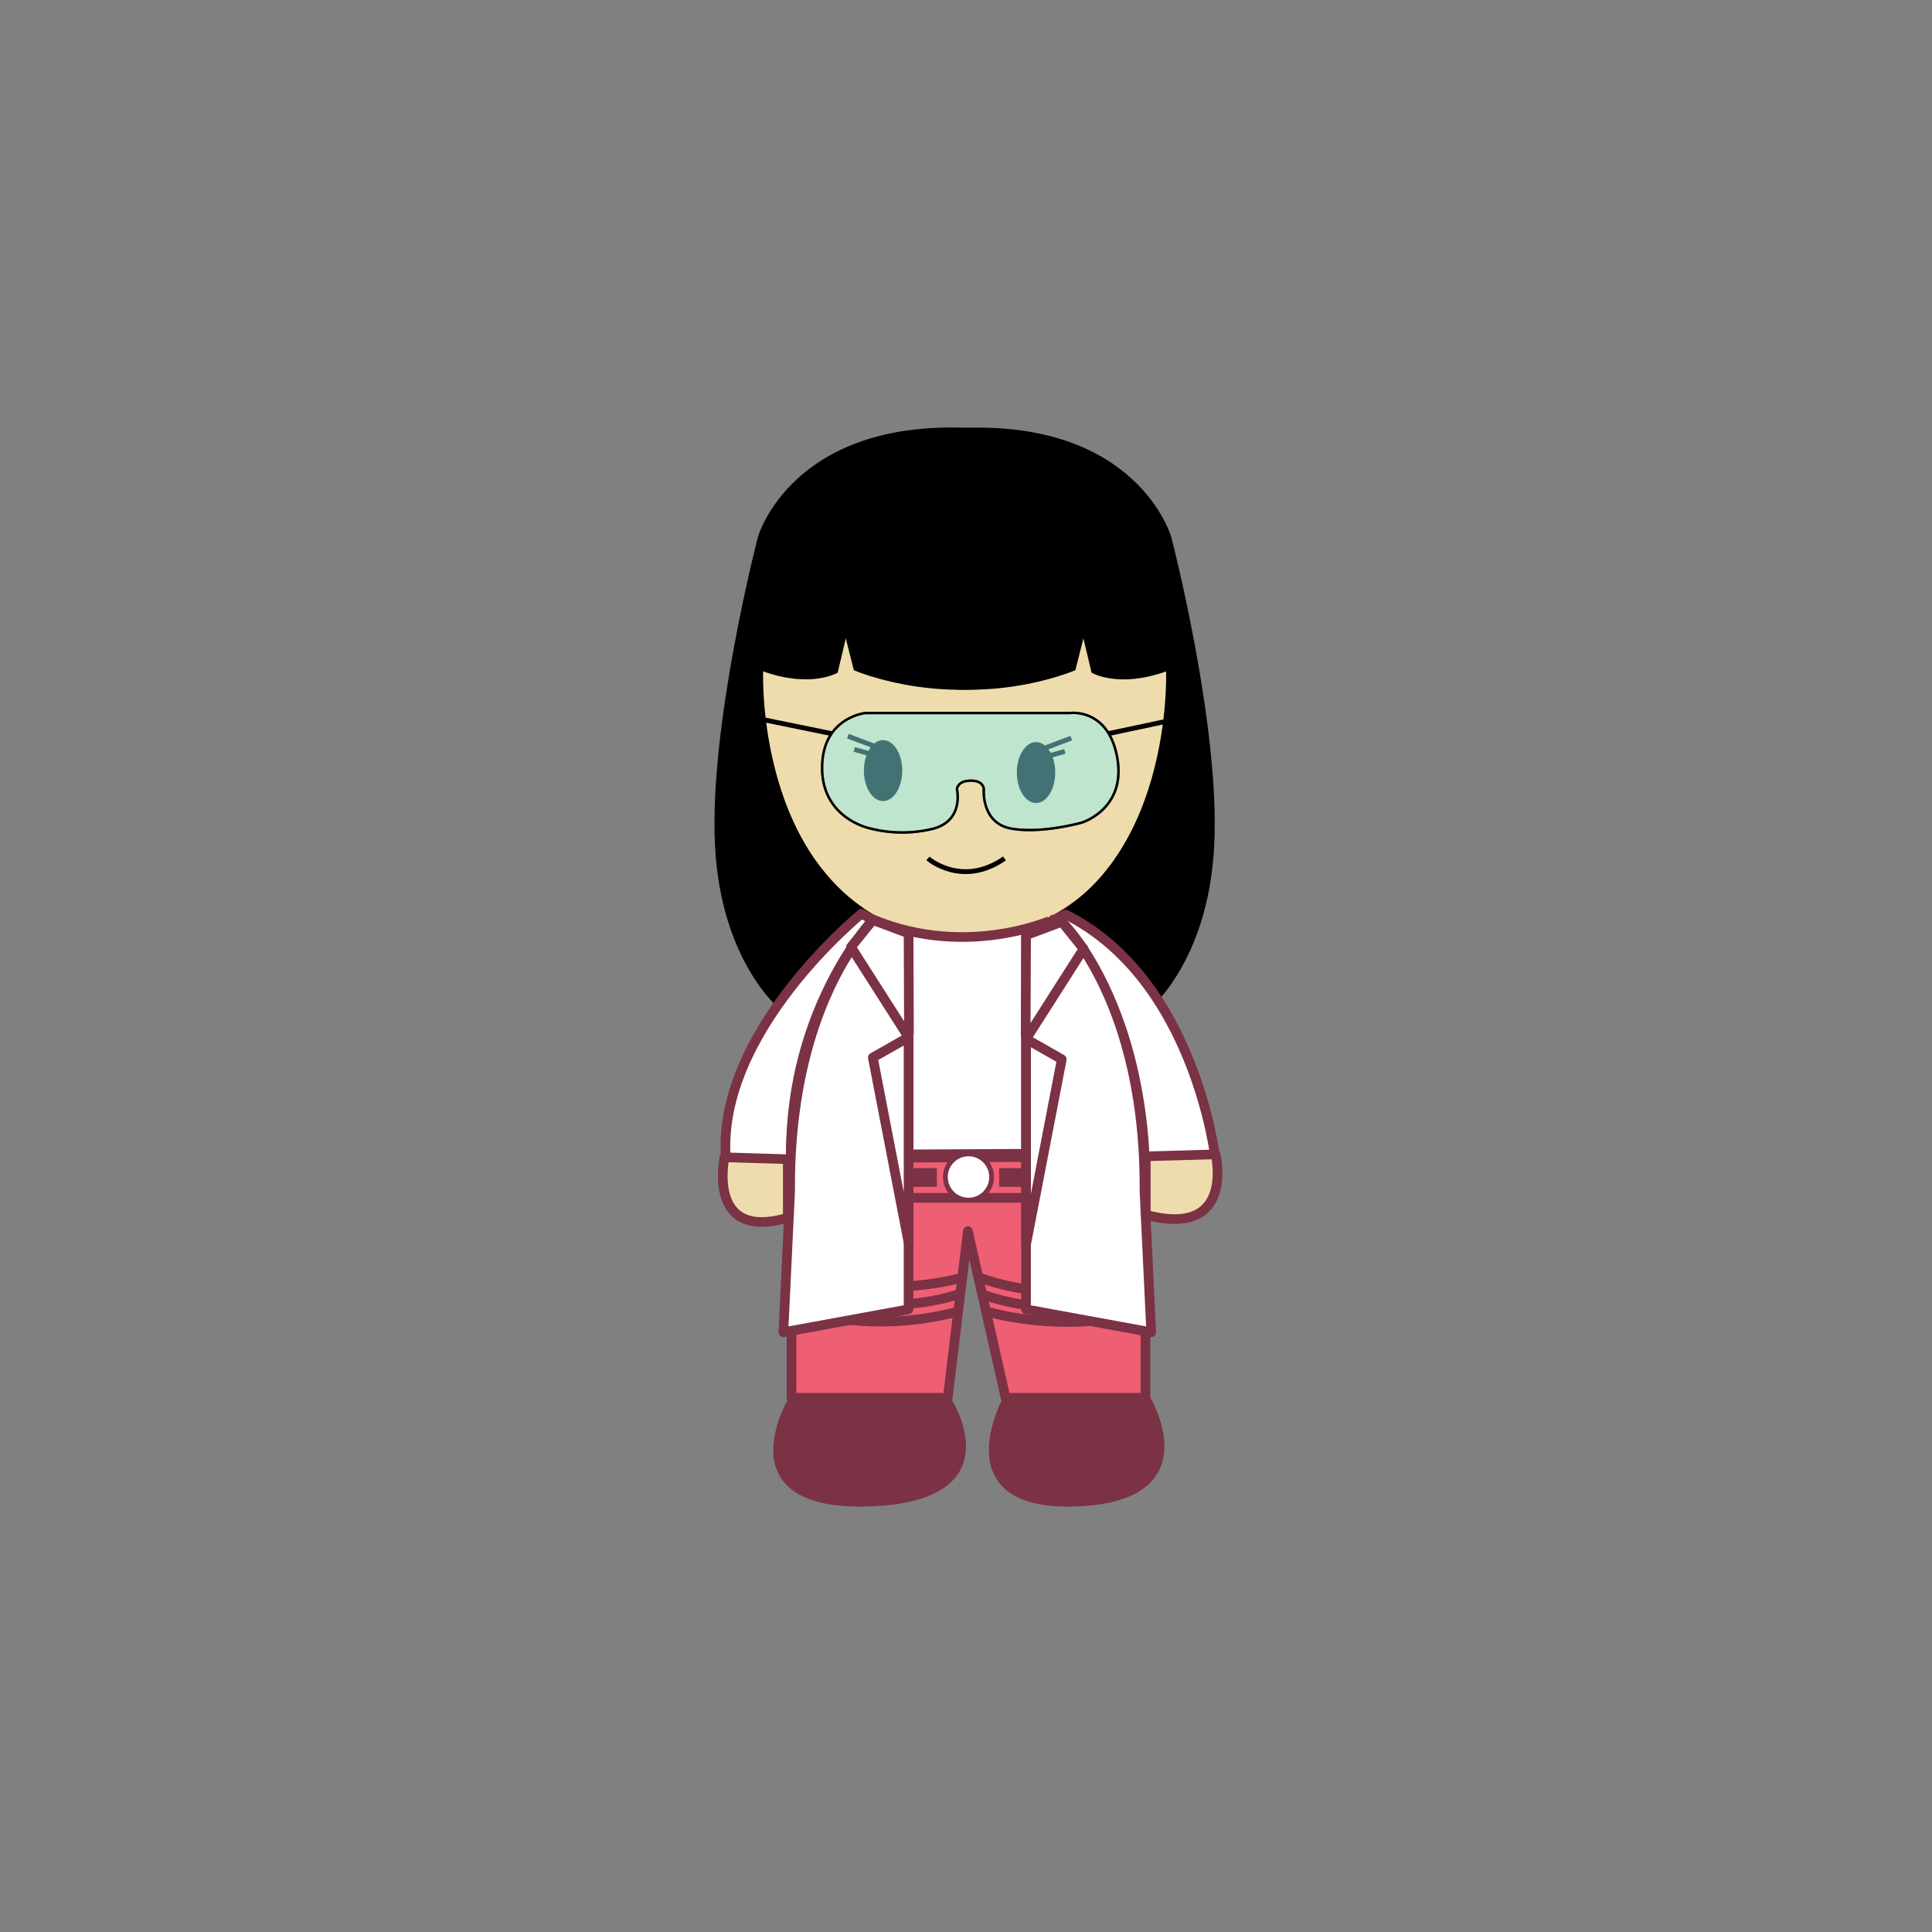 <svg id="Layer_1" data-name="Layer 1" xmlns="http://www.w3.org/2000/svg" viewBox="0 0 400 400"><rect x="0" y="0" width="400" height="400" fill="#808080" stroke="none"/><defs><style>.cls-4,.cls-7{stroke-linecap:round;stroke-linejoin:round;stroke-width:2px}.cls-3{fill:none;stroke:#000}.cls-3,.cls-6{stroke-miterlimit:10}.cls-4{fill:#ee5f74}.cls-4,.cls-6,.cls-7{stroke:#7b3244}.cls-6{fill:#7b3244}.cls-7{fill:#fff}</style></defs><path d="M243.26 142.63c0 30.92-19.8 52.74-44.22 52.74s-44.22-21.82-44.22-52.74S173.54 98 198 98s45.26 13.7 45.26 44.63z" stroke-width="2" stroke-linecap="round" stroke-linejoin="round" stroke="#7a3244" fill="#efdcad"/><path d="M155.38 151.54s-8 2.93-4.59 12.85A15.64 15.64 0 0 0 163.65 175a62.72 62.72 0 0 1-8.27-23.46zm87.38 0s8 2.93 4.59 12.85A15.64 15.64 0 0 1 234.49 175a62.72 62.72 0 0 0 8.27-23.46z" stroke="#1d3660" stroke-width="2" stroke-linecap="round" stroke-linejoin="round" fill="#efdcad"/><ellipse cx="182.83" cy="159.54" rx="3.97" ry="6.31"/><path class="cls-3" d="M182.83 155.16l-7.29-2.75m4.83 3.74l-3.5-.99"/><ellipse cx="214.5" cy="159.95" rx="3.97" ry="6.31"/><path class="cls-3" d="M214.5 155.57l7.29-2.75m-4.83 3.74l3.5-.99m-28.34 22.16s7 6.15 15.85 0"/><path d="M169.56 138.76l4.14-12.15 3.08 12.15s20.84 9.11 43.17 0l3.35-10.83 2.7 11.34s5.45 3.29 15.42-.25c0 0 1.6 41.44-28.76 53.24 0 0-13.48 4.46-1.8 17.37 0 0 10.92 13.67 26.36 0 0 0 12.91-9.7 14.17-34.59s-8.89-63.86-8.89-63.86-6.95-24.55-44.33-22.53c0 0-29.35.23-28.61 50.11z"/><path d="M229.86 138.76l-4.14-12.15-3.08 12.15s-20.84 9.11-43.17 0l-3.35-10.83-2.69 11.34S168 142.56 158 139c0 0-1.6 41.44 28.76 53.24 0 0 13.48 4.46 1.8 17.37 0 0-10.92 13.67-26.36 0 0 0-12.91-9.7-14.17-34.59s8.89-63.86 8.89-63.86 6.95-24.55 44.33-22.53c0 .02 29.35.25 28.61 50.13z"/><path class="cls-4" d="M163.88 247.97v41.42h32.34l4.17-34.51 7.81 34.51h28.95v-41.42h-73.27z"/><path class="cls-4" d="M163.88 248a61 61 0 0 1-.25-8.19l73.18-.38s.34 5.7.34 8.57z"/><path d="M163.88 263.92s18.16 5.19 35.34.59m-35.34 2.92s19.63 5.78 34.94.37m-34.94 3.04a62.31 62.31 0 0 0 34.49.69m4.18-7.09a51.25 51.25 0 0 0 34.6 0m-33.81 3.5s14.92 6.24 33.8 0m-32.99 3.54s15.9 5 33 0" stroke="#7b3244" stroke-miterlimit="10" fill="none" stroke-width="2"/><path class="cls-6" d="M163.88 289.39h32.34s14.1 20.93-16.17 22-16.17-22-16.17-22z"/><path class="cls-6" d="M208.22 289.39h29.38s12.81 20.93-14.69 22-14.69-22-14.69-22z"/><path class="cls-7" d="M178.38 189.16S148.2 213.58 150.29 240l13.46.38s-1.42-26.23 17-49.86zm39.55 1.51s16.47 12.47 18.88 49.48h14.86s-4.09-37.28-31-50.8z"/><path d="M165.71 241.85h28.26v3.88h-28.26zm41.16 0h27.91v3.88h-27.91z" fill="#7b3244"/><path d="M181.63 192.55s-16.26 22.62-14.74 44.4h9.29zm36.3 0s16.26 22.62 14.74 44.4h-9.29z" fill="#73bac3"/><path class="cls-7" d="M180.76 190.37s-17.21 18.38-17 48.75l73.18-.37s-.77-32.88-18.88-48.38c.04 0-17.69 8.17-37.3 0z"/><circle cx="200.52" cy="243.69" r="4.79" fill="#fff" stroke="#7b3244" stroke-miterlimit="10"/><path class="cls-7" d="M180.71 190.85s-17.41 16.36-17.12 55.74l-1.4 29.24 25.92-4.75v-78.17a16.58 16.58 0 0 1-7.4-2.06z"/><path class="cls-7" d="M188.11 214.75l-7.4 4.2 7.4 38.31v-42.51zm0 0l-11.92-18.68 4.52-5.59 7.4 2.77.08 20.65m31.64-23.05s17.41 16.36 17.12 55.74l1.4 29.24-25.92-4.75v-78.17a16.58 16.58 0 0 0 7.4-2.06z"/><path class="cls-7" d="M212.44 215.11l7.39 4.2-7.39 38.32v-42.52z"/><path class="cls-7" d="M212.44 215.11l11.91-18.67-4.52-5.59-7.39 2.77-.09 20.64"/><path d="M150 239.6s-3.79 17.49 13.1 12.51V240zm101.68-.6s4.19 17.49-14.46 12.51v-12.1z" stroke="#7b3244" stroke-width="2" stroke-linecap="round" stroke-linejoin="round" fill="#efdcad"/><path d="M179.21 147.62s-9 .86-9 11.38 9.91 12.51 9.91 12.51a26.7 26.7 0 0 0 12.28.25c7.37-1.38 5.73-8.33 5.73-8.33s0-1.76 2.8-1.8 2.76 1.8 2.76 1.8-.59 7 5.69 8.12 14.6-1.24 14.6-1.24 9.15-2.78 7.36-13.28-9.78-9.41-9.78-9.41z" stroke-width=".5" fill="#8bedf2" opacity=".48" stroke-miterlimit="10" stroke="#000"/><path d="M179.21 147.62s-9 .86-9 11.38 9.91 12.51 9.91 12.51a26.7 26.7 0 0 0 12.28.25c7.37-1.38 5.73-8.33 5.73-8.33s0-1.76 2.8-1.8 2.76 1.8 2.76 1.8-.59 7 5.69 8.12 14.6-1.24 14.6-1.24 9.15-2.78 7.36-13.28-9.78-9.41-9.78-9.41z" stroke-width=".5" stroke-miterlimit="10" stroke="#000" fill="none"/><path class="cls-3" d="M229.51 151.88l15.76-3.35m-73.14 3.35l-16.37-3.35"/></svg>